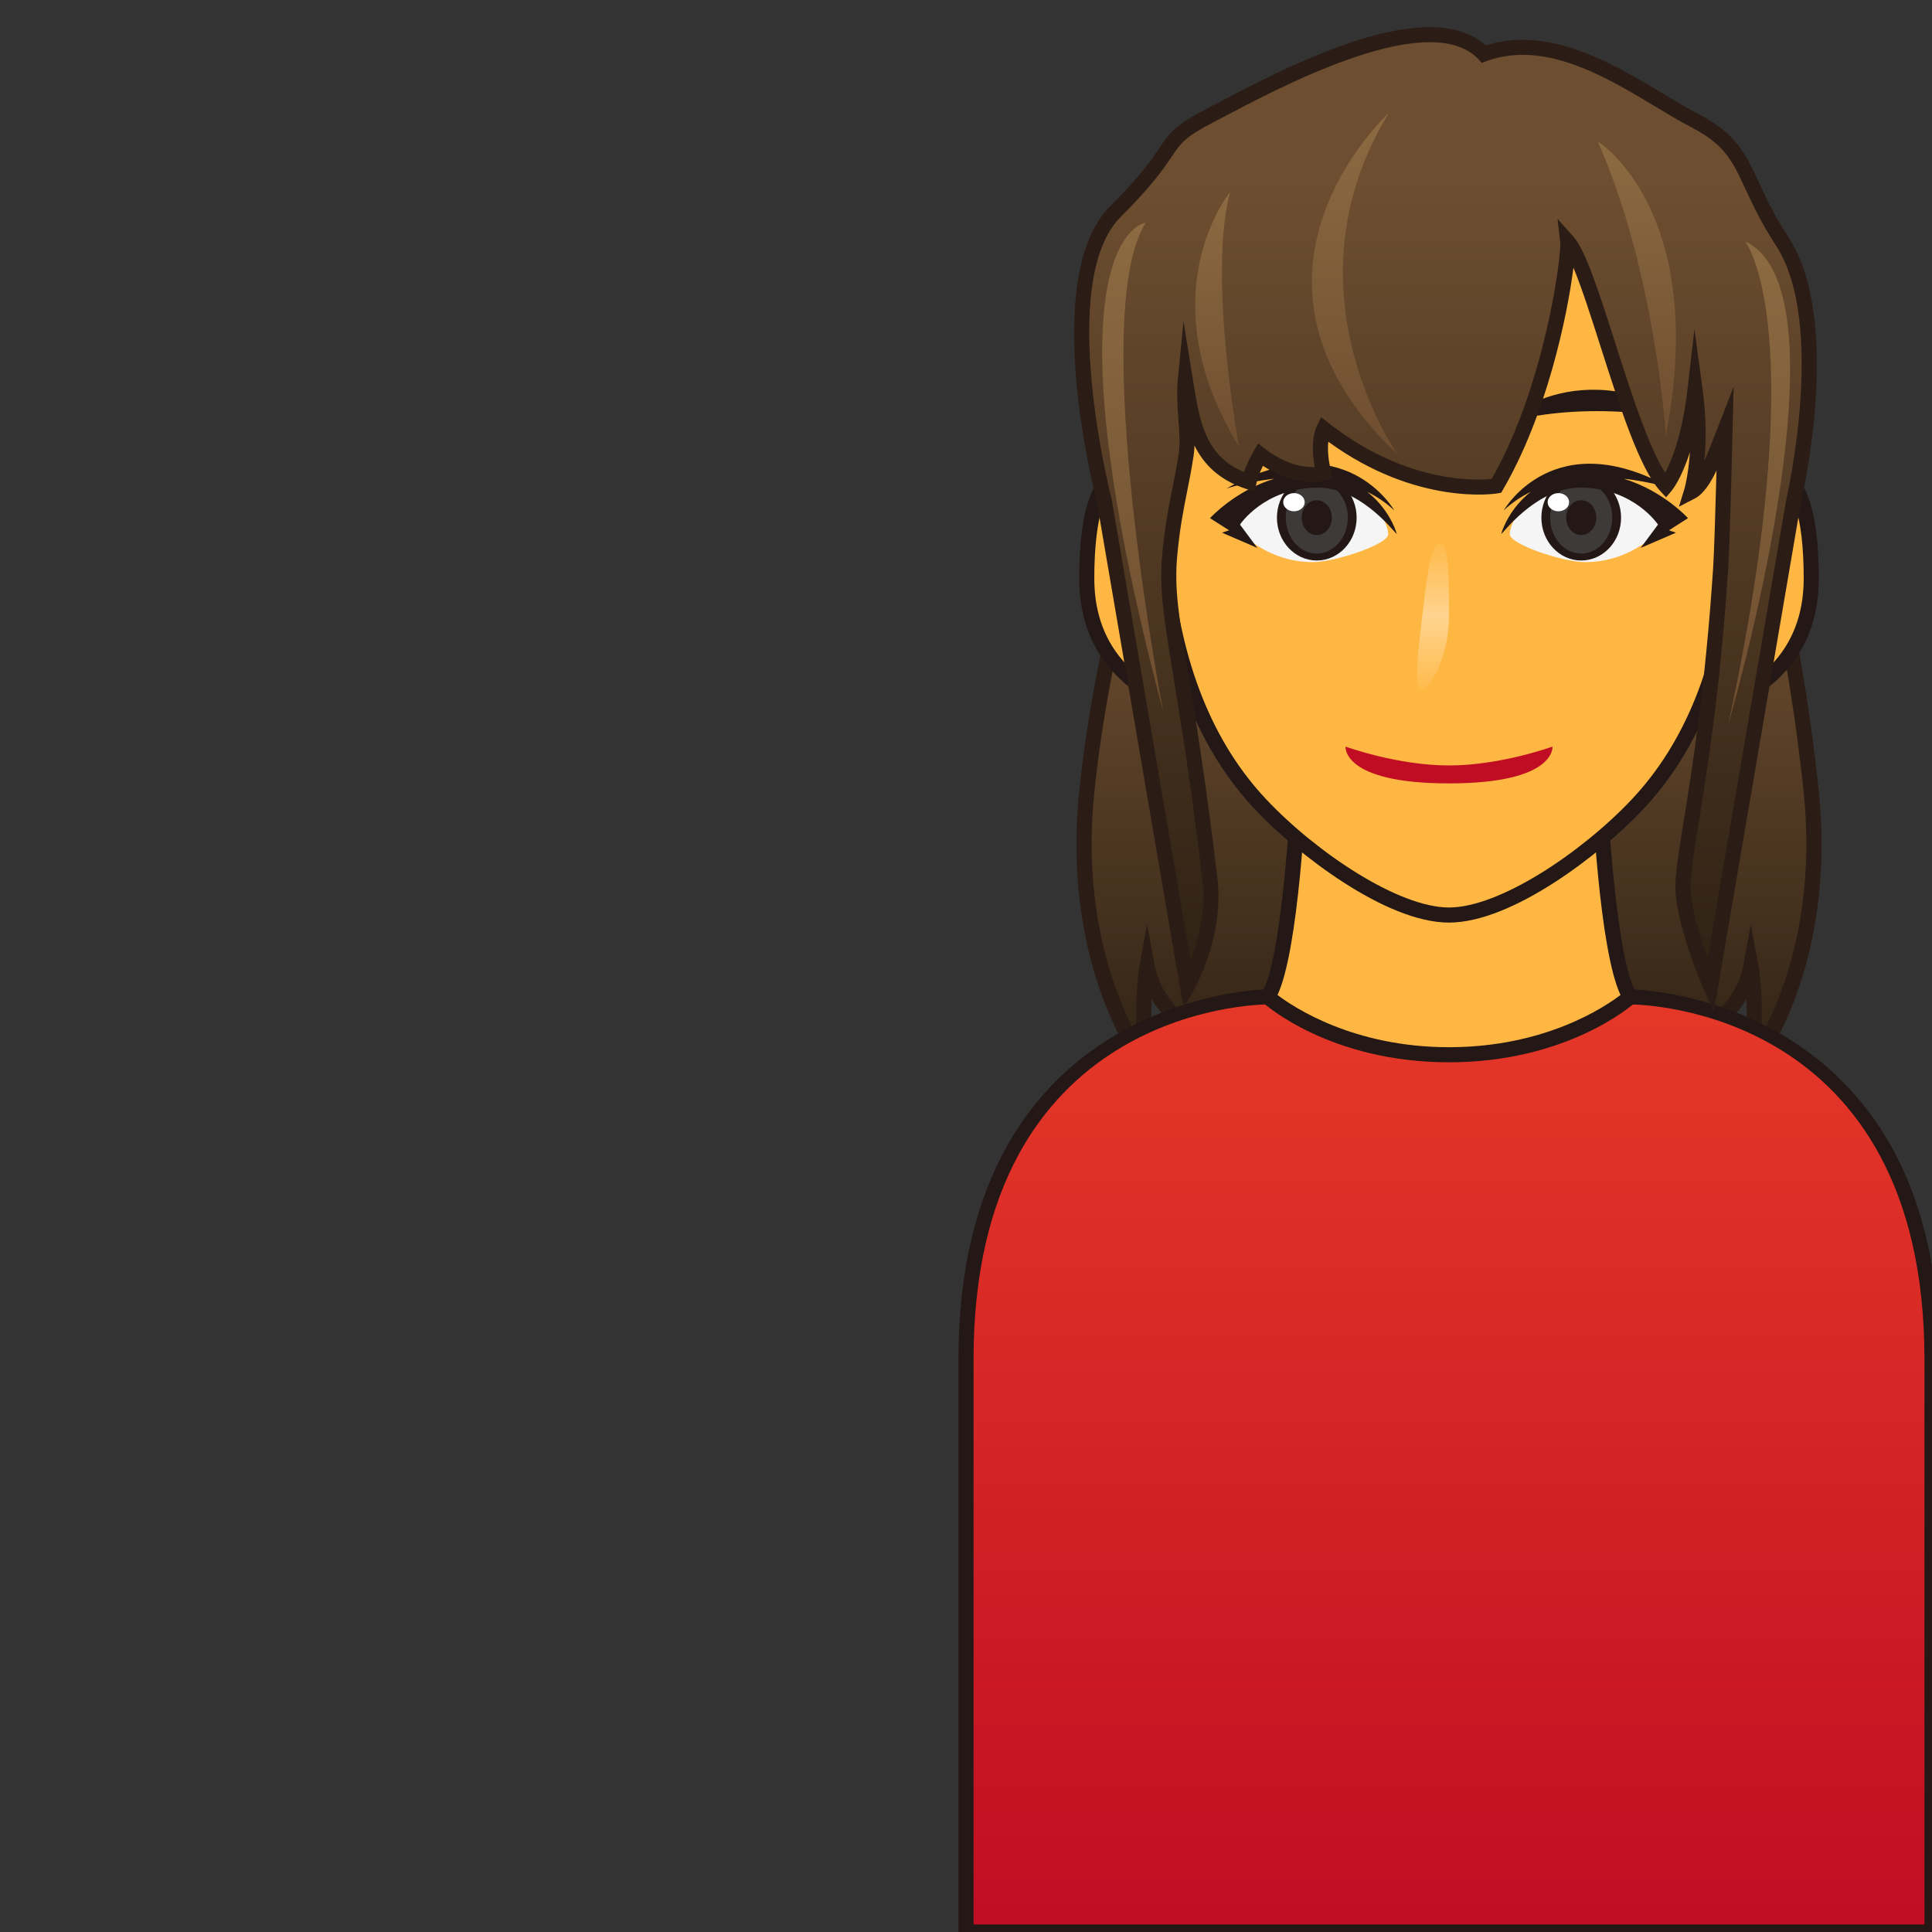 <?xml version="1.0" encoding="utf-8"?>
<!-- Generator: Adobe Illustrator 17.0.0, SVG Export Plug-In . SVG Version: 6.00 Build 0)  -->
<!DOCTYPE svg PUBLIC "-//W3C//DTD SVG 1.1//EN" "http://www.w3.org/Graphics/SVG/1.1/DTD/svg11.dtd">
<svg version="1.1" id="レイヤー_1" xmlns="http://www.w3.org/2000/svg" xmlns:xlink="http://www.w3.org/1999/xlink" x="0px"
	 y="0px" width="64px" height="64px" viewBox="0 0 64 64" style="enable-background:new 0 0 64 64;" xml:space="preserve">
<rect x="0" y="0" width="64" height="64" fill="#333333" stroke="none"/>
<g>
	<g>
		<linearGradient id="SVGID_1_" gradientUnits="userSpaceOnUse" x1="48" y1="15.562" x2="48" y2="36.333">
			<stop  offset="0.15" style="stop-color:#6E4E30"/>
			<stop  offset="0.996" style="stop-color:#2E2114"/>
		</linearGradient>
		<path style="fill:url(#SVGID_1_);" d="M60,26.25c-0.595-5.833-2-10.688-2-10.688H48h-9.607
			c0,0-1.798,4.854-2.393,10.688c-0.595,5.833,2,9.083,2,9.083C37.75,33.375,38,32,38,32
			c0.75,4.115,10,4.333,10,4.333S57.25,36.115,58,32c0,0,0.25,1.333,0,3.333
			C58,35.333,60.595,32.083,60,26.25z"/>
		<path style="fill:#2B1D15;" d="M48,36.583h-0.006c-0.352-0.009-7.908-0.228-9.845-3.487
			c-0.022,0.565-0.014,1.327,0.099,2.206l0.113,0.884l-0.557-0.696
			c-0.108-0.136-2.651-3.397-2.054-9.265c0.592-5.798,2.39-10.7,2.408-10.749
			L38.22,15.312H58.188l0.053,0.181c0.014,0.048,1.418,4.942,2.009,10.731
			c0.598,5.868-1.945,9.129-2.054,9.265l-0.554,0.692l0.11-0.88
			c0.111-0.889,0.121-1.646,0.099-2.207c-1.935,3.261-9.493,3.479-9.845,3.488H48z
			 M38,30.604l0.246,1.351C38.943,35.781,47.725,36.075,48,36.083
			c0.275-0.008,9.057-0.302,9.754-4.128L57.996,30.625l0.25,1.329
			c0.008,0.045,0.171,0.941,0.096,2.36c0.707-1.311,1.813-4.077,1.409-8.039
			c-0.521-5.119-1.685-9.531-1.94-10.463H38.569
			c-0.312,0.892-1.797,5.321-2.32,10.463c-0.404,3.961,0.701,6.727,1.408,8.037
			c-0.073-1.396,0.088-2.311,0.097-2.357L38,30.604z"/>
	</g>
	<g>
		<linearGradient id="SVGID_2_" gradientUnits="userSpaceOnUse" x1="48" y1="33.024" x2="48" y2="64">
			<stop  offset="0" style="stop-color:#E53828"/>
			<stop  offset="1" style="stop-color:#C10D23"/>
		</linearGradient>
		<path style="fill:url(#SVGID_2_);" d="M54,33.024c0,0,10,0,10,12S64,64,64,64H32c0,0,0-6.976,0-18.976s10-12,10-12H54
			z"/>
		<path style="fill:#231815;" d="M64.25,64.25h-32.5V45.023c0-12.11,10.147-12.25,10.25-12.25h12
			c0.103,0,10.25,0.14,10.25,12.25V64.25z M32.25,63.75h31.5V45.023c0-11.602-9.353-11.749-9.75-11.75H42
			c-0.397,0.001-9.75,0.148-9.75,11.75V63.75z"/>
	</g>
	<g>
		<g>
			<path style="fill:#FFB743;" d="M52.924,25.024H48h-4.924c0,0-0.242,6.75-1.076,8
				c0,0,2.125,1.917,6,1.917s6-1.917,6-1.917C53.167,31.774,52.924,25.024,52.924,25.024z"/>
			<path style="fill:#231815;" d="M48,35.19c-3.926,0-6.078-1.9-6.167-1.981l-0.161-0.145
				l0.12-0.18c0.651-0.977,0.968-6.013,1.034-7.87l0.009-0.241h10.33
				l0.009,0.241c0.066,1.857,0.383,6.893,1.034,7.87l0.12,0.18l-0.161,0.145
				C54.078,33.29,51.926,35.19,48,35.19z M42.319,32.96
				C42.863,33.373,44.845,34.69,48,34.69c3.165,0,5.139-1.316,5.681-1.73
				c-0.699-1.491-0.944-6.41-0.997-7.687h-9.367
				C43.264,26.551,43.019,31.468,42.319,32.96z"/>
		</g>
		<g>
			<path style="fill:#FFB743;" d="M58,15.938c0,0,2-1.612,2,3.225S54,24,54,24L58,15.938z"/>
			<path style="fill:#231815;" d="M54,24.25h-0.403l4.246-8.507
				c0.04-0.032,0.402-0.313,0.861-0.313c1.025,0,1.546,1.256,1.546,3.732
				C60.25,24.192,54.062,24.25,54,24.25z M58.196,16.104l-3.784,7.627
				C55.738,23.636,59.75,23.025,59.75,19.163c0-2.054-0.381-3.232-1.046-3.232
				C58.482,15.93,58.279,16.049,58.196,16.104z"/>
		</g>
		<g>
			<path style="fill:#FFB743;" d="M38,15.938c0,0-2-1.612-2,3.225S42,24,42,24L38,15.938z"/>
			<path style="fill:#231815;" d="M42.403,24.25H42c-0.062,0-6.25-0.058-6.25-5.087
				c0-2.477,0.521-3.732,1.546-3.732c0.459,0,0.821,0.281,0.861,0.313l0.066,0.083
				L42.403,24.25z M37.296,15.93c-0.665,0-1.046,1.178-1.046,3.232
				c0,3.862,4.012,4.473,5.338,4.569l-3.784-7.627
				C37.72,16.048,37.517,15.93,37.296,15.93z"/>
		</g>
		<g>
			<path style="fill:#FFB743;" d="M48,4c-5.662,0-10.632,1.747-9.437,14.667
				c0.36,3.898,1.708,6.403,3.205,7.99C43.299,28.279,46.101,30.312,48,30.312
				s4.701-2.034,6.232-3.656c1.497-1.586,2.845-4.092,3.205-7.99
				C58.632,5.747,53.662,4,48,4z"/>
			<path style="fill:#231815;" d="M48,30.562c-2.105,0-5.052-2.291-6.414-3.735
				c-1.854-1.964-2.955-4.702-3.272-8.138c-0.562-6.076,0.188-10.152,2.294-12.461
				C42.61,4.032,45.61,3.75,48,3.75s5.39,0.282,7.393,2.479
				c2.105,2.309,2.855,6.385,2.294,12.461c-0.317,3.436-1.419,6.174-3.272,8.138
				C53.052,28.272,50.105,30.562,48,30.562z M48,4.25c-2.429,0-5.163,0.275-7.023,2.315
				c-2.005,2.199-2.713,6.15-2.165,12.078c0.307,3.322,1.362,5.96,3.138,7.841
				C43.609,28.243,46.326,30.062,48,30.062s4.391-1.819,6.051-3.578
				c1.775-1.881,2.831-4.52,3.138-7.841c0.548-5.928-0.16-9.879-2.165-12.078
				C53.163,4.525,50.429,4.25,48,4.25z"/>
		</g>
	</g>
	<g>
		<path style="fill:#C10D23;" d="M44.573,24.732c0,0,1.714,0.625,3.427,0.625s3.427-0.625,3.427-0.625
			s0.134,1.219-3.427,1.219S44.573,24.732,44.573,24.732z"/>
		<g>
			<g>
				<path style="fill:#F5F5F5;" d="M50.013,17.693c0-0.343,0.573-1.765,2.465-1.765
					c1.893,0,2.749,1.391,2.749,1.391s-1.034,1.328-2.749,1.301
					C51.765,18.609,50.013,18.036,50.013,17.693z"/>
				<ellipse style="fill:#231815;" cx="52.38" cy="17.148" rx="1.32" ry="1.419"/>
				<ellipse style="fill:#3E3A39;" cx="52.38" cy="17.148" rx="1.028" ry="1.189"/>
				<ellipse style="fill:#231815;" cx="52.38" cy="17.148" rx="0.499" ry="0.577"/>
				<path style="fill:#231815;" d="M55.917,17.165c0,0-0.826-0.913-2.132-1.306
					c0.921,0.099,1.589,0.326,1.589,0.326c-3.9-2.208-5.561,0.723-5.561,0.723
					c0.276-0.261,0.581-0.46,0.899-0.617c-0.679,0.527-0.941,1.228-0.982,1.402
					c0.203-0.206,1.259-1.558,2.651-1.54c1.756,0.022,2.542,1.225,2.542,1.225
					c-0.024,0.036-0.573,0.772-0.573,0.772l1.169-0.504l-0.233-0.079
					C55.477,17.445,55.69,17.31,55.917,17.165z"/>
				<ellipse style="fill:#FFFFFF;" cx="51.623" cy="16.636" rx="0.356" ry="0.301"/>
			</g>
			<g>
				<path style="fill:#F5F5F5;" d="M45.987,17.693c0-0.343-0.573-1.765-2.465-1.765
					c-1.893,0-2.749,1.391-2.749,1.391s1.034,1.328,2.749,1.301
					C44.235,18.609,45.987,18.036,45.987,17.693z"/>
				<ellipse style="fill:#231815;" cx="43.62" cy="17.148" rx="1.32" ry="1.419"/>
				<ellipse style="fill:#3E3A39;" cx="43.62" cy="17.148" rx="1.028" ry="1.189"/>
				<ellipse style="fill:#231815;" cx="43.62" cy="17.148" rx="0.499" ry="0.577"/>
				<path style="fill:#231815;" d="M40.083,17.165c0,0,0.826-0.913,2.132-1.306
					c-0.921,0.099-1.589,0.326-1.589,0.326c3.9-2.208,5.561,0.723,5.561,0.723
					c-0.276-0.261-0.581-0.46-0.899-0.617c0.679,0.527,0.941,1.228,0.982,1.402
					c-0.203-0.206-1.259-1.558-2.651-1.54c-1.756,0.022-2.542,1.225-2.542,1.225
					c0.024,0.036,0.573,0.772,0.573,0.772l-1.169-0.504l0.233-0.079
					C40.523,17.445,40.31,17.31,40.083,17.165z"/>
				<ellipse style="fill:#FFFFFF;" cx="42.864" cy="16.636" rx="0.356" ry="0.301"/>
			</g>
		</g>
		<g>
			<path style="fill:#231815;" d="M49.697,14.037c0,0,2.563-2.506,6.454-0.043
				C56.151,13.994,52.924,13.124,49.697,14.037z"/>
			<path style="fill:#231815;" d="M46.303,14.037c0,0-2.563-2.506-6.454-0.043
				C39.849,13.994,43.076,13.124,46.303,14.037z"/>
		</g>
		<linearGradient id="SVGID_3_" gradientUnits="userSpaceOnUse" x1="47.472" y1="22.833" x2="47.472" y2="18">
			<stop  offset="0" style="stop-color:#FFFFFF;stop-opacity:0.05"/>
			<stop  offset="0.5" style="stop-color:#FFFFFF;stop-opacity:0.4"/>
			<stop  offset="1" style="stop-color:#FFFFFF;stop-opacity:0.05"/>
		</linearGradient>
		<path style="fill:url(#SVGID_3_);" d="M48,20.417c0,1.335-0.631,2.417-0.914,2.417
			c-0.283,0-0.084-1.499,0.073-2.794C47.306,18.831,47.425,18,47.708,18
			C47.99,18,48,19.082,48,20.417z"/>
	</g>
	<g>
		<g>
			<linearGradient id="SVGID_4_" gradientUnits="userSpaceOnUse" x1="47.884" y1="1.148" x2="47.884" y2="32.667">
				<stop  offset="0.15" style="stop-color:#6E4E30"/>
				<stop  offset="0.996" style="stop-color:#2E2114"/>
			</linearGradient>
			<path style="fill:url(#SVGID_4_);" d="M59.042,8c-1.405-2.16-1.074-3.06-2.89-4
				c-1.816-0.94-4.463-3.137-6.995-2.208c-1.849-1.959-7.254,1.094-9.07,2.034
				C38.27,4.766,39.247,4.728,36.958,7c-2.288,2.272-0.375,9.598-0.375,9.598
				l2.751,16.069c0,0,0.968-1.709,0.748-3.542C39.207,21.811,38.562,20.375,38.75,18.378
				c0.137-1.46,0.355-2.087,0.543-3.316c0.106-0.691-0.113-1.589-0.026-2.477
				C39.5,14.037,39.688,15.417,41.375,15.962c0,0,0.083-0.399,0.375-0.899
				c1.174,0.899,2.106,0.618,2.106,0.618c-0.115-0.403-0.19-1.076,0-1.472
				c3.019,2.364,5.715,1.888,5.715,1.888C51.428,12.91,51.991,8.502,51.934,8
				C52.75,8.906,54,14.812,55.183,16.098c0,0,0.696-0.82,0.968-3.188
				c0.282,2.084-0.12,3.382-0.12,3.382c0.463-0.24,0.833-1.353,1.114-2.072
				c0,0-0.085,3.678-0.145,4.593c-0.406,6.211-1.243,9.312-1.25,10.531
				s0.915,3.323,0.915,3.323l2.751-16.069C59.416,16.598,60.801,10.703,59.042,8z"/>
			<path style="fill:#2B1D15;" d="M56.771,33.53l-0.334-0.763
				C56.397,32.679,55.492,30.6,55.5,29.342c0.003-0.458,0.111-1.13,0.275-2.146
				c0.285-1.768,0.716-4.438,0.976-8.4c0.034-0.539,0.079-2.063,0.11-3.208
				c-0.202,0.423-0.434,0.778-0.715,0.924l-0.529,0.274l0.175-0.57
				c0.003-0.007,0.137-0.456,0.188-1.236c-0.286,0.891-0.587,1.255-0.606,1.278
				l-0.183,0.216L55,16.268c-0.687-0.745-1.343-2.798-1.978-4.784
				c-0.309-0.967-0.625-1.957-0.9-2.617c-0.2,1.597-0.888,4.872-2.335,7.356
				l-0.059,0.1l-0.113,0.02c-0.036,0.008-2.661,0.441-5.613-1.711
				c-0.034,0.306,0.013,0.691,0.095,0.979l0.067,0.237l-0.235,0.071
				c-0.044,0.013-0.968,0.254-2.092-0.488c-0.163,0.335-0.217,0.579-0.217,0.583
				l-0.059,0.271l-0.264-0.084c-0.906-0.293-1.416-0.813-1.728-1.44
				c-0.004,0.117-0.014,0.23-0.03,0.34c-0.071,0.467-0.147,0.848-0.222,1.22
				c-0.121,0.609-0.235,1.184-0.319,2.082c-0.102,1.081,0.051,2.013,0.355,3.868
				c0.249,1.512,0.589,3.583,0.977,6.825c0.228,1.892-0.737,3.622-0.778,3.694
				l-0.346,0.611l-2.869-16.76c-0.075-0.284-1.919-7.471,0.444-9.817
				c1.001-0.994,1.357-1.525,1.618-1.913c0.36-0.537,0.547-0.776,1.57-1.306
				l0.408-0.213c1.655-0.871,4.737-2.492,6.981-2.492
				c0.789,0,1.414,0.204,1.86,0.606c0.389-0.125,0.799-0.188,1.221-0.188
				c1.679,0,3.335,0.995,4.665,1.793c0.415,0.249,0.806,0.484,1.16,0.667
				c1.254,0.649,1.565,1.321,1.996,2.251c0.236,0.511,0.505,1.091,0.989,1.835
				c1.796,2.761,0.465,8.546,0.407,8.792L56.771,33.53z M47.36,1.398
				c-2.12,0-5.246,1.644-6.749,2.434l-0.41,0.215
				C39.25,4.54,39.123,4.73,38.815,5.188c-0.257,0.382-0.646,0.96-1.682,1.989
				c-2.159,2.146-0.327,9.286-0.308,9.358l2.617,15.281
				c0.243-0.645,0.514-1.639,0.392-2.661c-0.387-3.231-0.726-5.296-0.974-6.804
				C38.55,20.453,38.394,19.5,38.501,18.355c0.087-0.923,0.203-1.51,0.327-2.132
				c0.073-0.365,0.147-0.739,0.218-1.198c0.049-0.32,0.021-0.707-0.009-1.117
				c-0.032-0.435-0.064-0.884-0.02-1.346l0.188-1.924l0.322,1.999
				c0.211,1.317,0.395,2.465,1.683,2.999c0.061-0.177,0.163-0.424,0.323-0.699
				l0.143-0.245l0.226,0.172c0.701,0.537,1.299,0.622,1.649,0.607
				c-0.076-0.405-0.111-0.973,0.079-1.37l0.135-0.281l0.245,0.192
				c2.082,1.631,3.995,1.874,4.95,1.874c0.204,0,0.359-0.011,0.455-0.021
				c1.791-3.151,2.312-7.459,2.27-7.836l-0.09-0.776l0.523,0.581
				c0.405,0.45,0.857,1.863,1.38,3.499c0.524,1.64,1.111,3.476,1.664,4.328
				c0.212-0.399,0.565-1.26,0.74-2.778l0.228-1.983l0.269,1.979
				c0.133,0.98,0.118,1.79,0.062,2.382c0.127-0.282,0.244-0.588,0.34-0.839
				l0.627-1.608l-0.033,1.415c-0.004,0.15-0.087,3.694-0.146,4.604
				c-0.26,3.986-0.693,6.671-0.98,8.447C56.114,28.233,56.003,28.925,56,29.345
				c-0.005,0.688,0.312,1.695,0.569,2.399l2.601-15.188
				c0.017-0.073,1.343-5.838-0.338-8.42c-0.503-0.773-0.792-1.396-1.023-1.897
				c-0.418-0.902-0.67-1.446-1.772-2.017c-0.367-0.19-0.766-0.43-1.187-0.683
				c-1.345-0.807-2.868-1.722-4.408-1.722c-0.418,0-0.821,0.07-1.199,0.209
				l-0.154,0.057l-0.113-0.12C48.621,1.588,48.078,1.398,47.36,1.398z"/>
		</g>
		<linearGradient id="SVGID_5_" gradientUnits="userSpaceOnUse" x1="44.88" y1="3.75" x2="44.88" y2="15.062">
			<stop  offset="0" style="stop-color:#8C6B42"/>
			<stop  offset="0.996" style="stop-color:#6E4E30"/>
		</linearGradient>
		<path style="fill:url(#SVGID_5_);" d="M46,3.75c0,0-5.917,5.417,0.303,11.312
			C46.303,15.062,42.427,9.625,46,3.75z"/>
		<linearGradient id="SVGID_6_" gradientUnits="userSpaceOnUse" x1="54.221" y1="4.684" x2="54.221" y2="14.438">
			<stop  offset="0" style="stop-color:#8C6B42"/>
			<stop  offset="0.996" style="stop-color:#6E4E30"/>
		</linearGradient>
		<path style="fill:url(#SVGID_6_);" d="M52.924,4.684c0,0,3.701,2.274,2.259,9.753
			C55.183,14.438,54.848,8.993,52.924,4.684z"/>
		<linearGradient id="SVGID_7_" gradientUnits="userSpaceOnUse" x1="37.524" y1="7.375" x2="37.524" y2="23.59">
			<stop  offset="0" style="stop-color:#8C6B42"/>
			<stop  offset="0.996" style="stop-color:#6E4E30"/>
		</linearGradient>
		<path style="fill:url(#SVGID_7_);" d="M37.958,7.375c0,0-3.612,0.395,0.578,16.215
			C38.536,23.59,36,10.399,37.958,7.375z"/>
		<linearGradient id="SVGID_8_" gradientUnits="userSpaceOnUse" x1="58.274" y1="8" x2="58.274" y2="24">
			<stop  offset="0" style="stop-color:#8C6B42"/>
			<stop  offset="0.996" style="stop-color:#6E4E30"/>
		</linearGradient>
		<path style="fill:url(#SVGID_8_);" d="M57.812,8c0,0,2.276,2.833-0.562,16C57.25,24,61.458,9.667,57.812,8z"/>
		<linearGradient id="SVGID_9_" gradientUnits="userSpaceOnUse" x1="40.317" y1="6.36" x2="40.317" y2="14.792">
			<stop  offset="0" style="stop-color:#8C6B42"/>
			<stop  offset="0.996" style="stop-color:#6E4E30"/>
		</linearGradient>
		<path style="fill:url(#SVGID_9_);" d="M40.75,6.36c0,0-2.792,3.39,0.292,8.432
			C41.042,14.792,40,9.157,40.75,6.36z"/>
	</g>
</g>
<g>
</g>
<g>
</g>
<g>
</g>
<g>
</g>
<g>
</g>
<g>
</g>
</svg>
